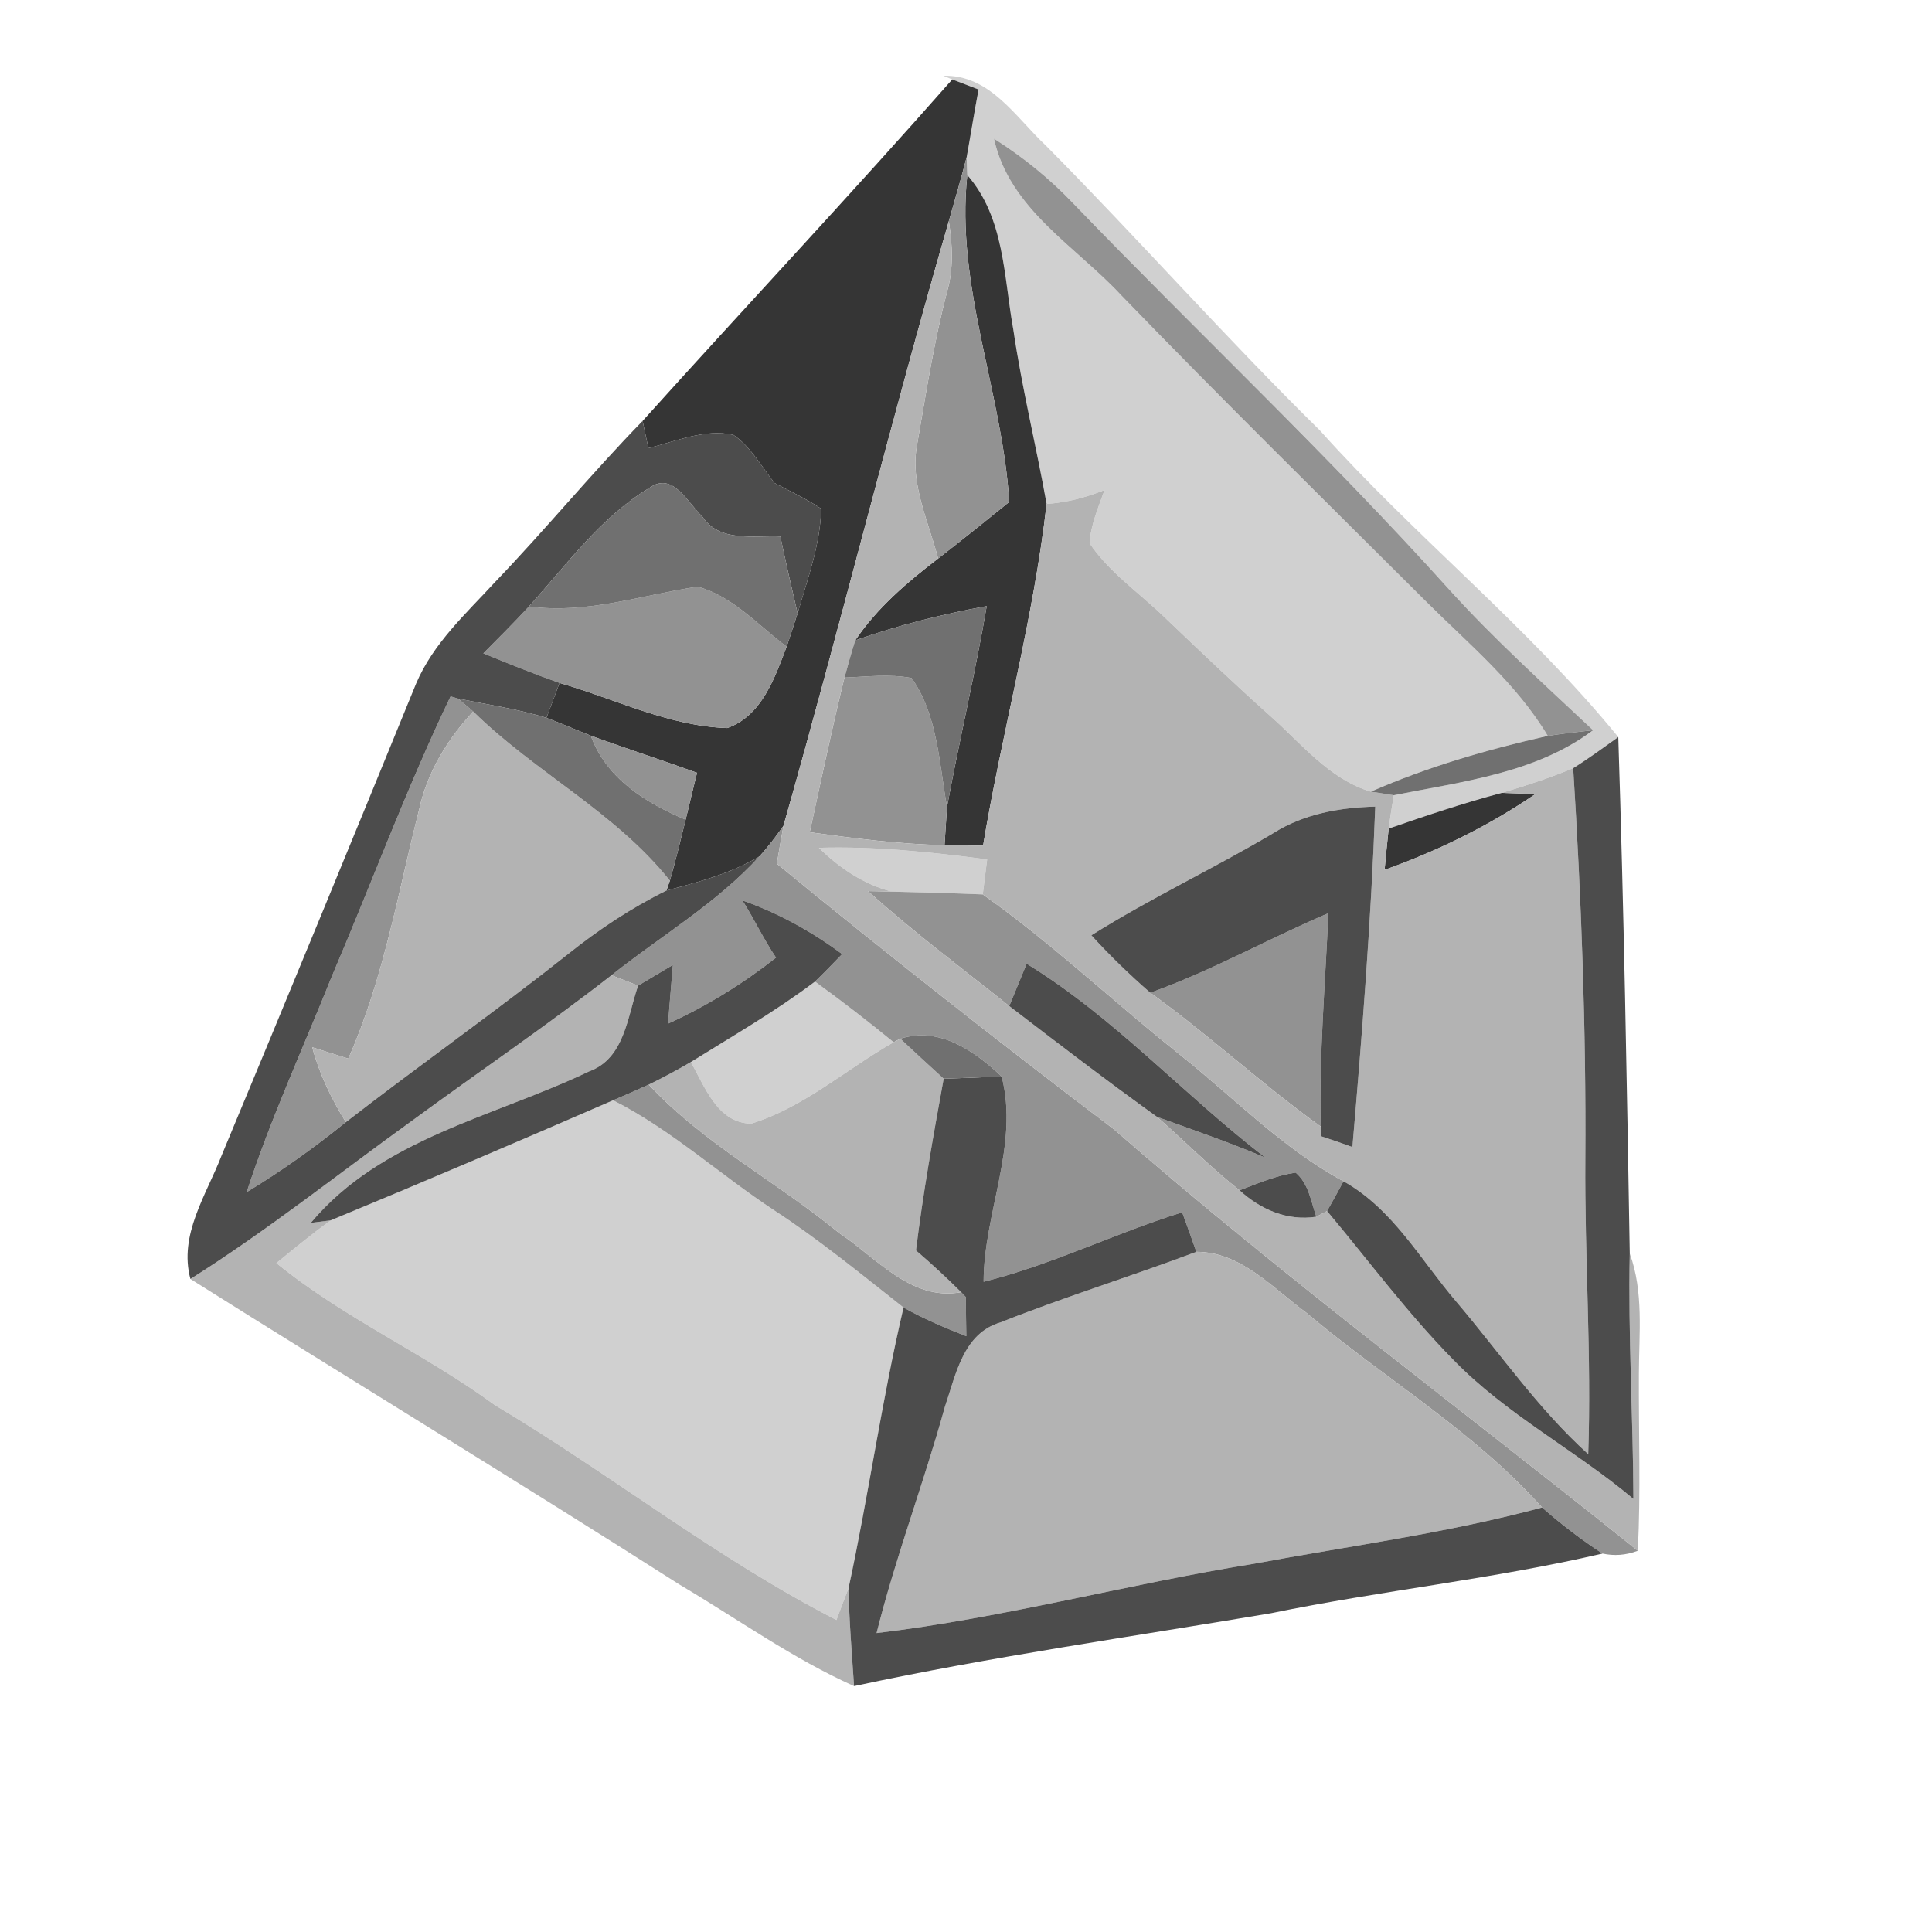 <?xml version="1.0" encoding="UTF-8" ?>
<!DOCTYPE svg PUBLIC "-//W3C//DTD SVG 1.1//EN" "http://www.w3.org/Graphics/SVG/1.1/DTD/svg11.dtd">
<svg width="180pt" height="180pt" viewBox="0 0 180 180" version="1.1" xmlns="http://www.w3.org/2000/svg">
<g id="#ffffffff">
</g>
<g id="#d0d0d0ff">
<path fill="#d0d0d0" opacity="1.00" d=" M 87.89 7.06 C 92.24 6.94 94.62 10.93 97.44 13.56 C 106.09 22.29 114.22 31.50 122.98 40.11 C 131.85 50.01 142.35 58.36 150.77 68.67 C 149.38 69.66 148.01 70.67 146.57 71.57 C 144.40 72.47 142.17 73.20 139.92 73.87 C 136.36 74.82 132.86 75.99 129.38 77.20 C 129.52 76.16 129.68 75.12 129.86 74.09 C 136.21 72.82 143.10 72.04 148.42 68.03 C 143.88 63.76 139.23 59.58 135.05 54.96 C 123.85 42.51 111.63 31.03 100.02 18.98 C 97.82 16.66 95.31 14.63 92.61 12.92 C 94.03 19.47 100.22 22.94 104.47 27.52 C 113.81 37.18 123.39 46.60 132.91 56.09 C 136.88 60.04 141.29 63.69 144.20 68.56 C 138.57 69.83 133.01 71.44 127.72 73.76 C 123.83 72.59 121.25 69.26 118.32 66.68 C 114.98 63.70 111.75 60.61 108.51 57.52 C 106.16 55.24 103.36 53.35 101.51 50.61 C 101.63 48.88 102.33 47.27 102.91 45.65 C 101.18 46.35 99.37 46.82 97.51 46.95 C 96.54 41.53 95.21 36.17 94.41 30.72 C 93.51 25.79 93.61 20.30 90.12 16.31 C 90.11 15.89 90.08 15.06 90.06 14.65 C 90.44 12.55 90.77 10.44 91.17 8.34 C 90.56 8.11 89.33 7.64 88.72 7.40 L 87.89 7.06 Z" />
<path fill="#d0d0d0" opacity="1.00" d=" M 76.30 78.99 C 81.55 78.84 86.77 79.39 91.97 80.07 C 91.83 81.16 91.69 82.24 91.56 83.33 C 88.73 83.21 85.90 83.14 83.07 83.07 C 80.47 82.39 78.20 80.87 76.30 78.99 Z" />
<path fill="#d0d0d0" opacity="1.00" d=" M 64.36 98.95 C 68.26 96.52 72.26 94.22 75.93 91.45 C 78.43 93.26 80.87 95.15 83.26 97.10 C 78.83 99.62 74.90 103.17 69.98 104.69 C 66.82 104.61 65.68 101.24 64.36 98.95 Z" />
<path fill="#d0d0d0" opacity="1.00" d=" M 30.80 113.70 C 39.61 110.06 48.38 106.31 57.12 102.51 C 62.58 105.28 67.09 109.46 72.17 112.79 C 76.37 115.54 80.24 118.72 84.18 121.82 C 82.15 130.47 80.93 139.28 79.06 147.96 C 78.68 148.94 78.30 149.93 77.93 150.93 C 66.75 145.20 56.89 137.33 46.12 130.92 C 39.57 126.12 32.05 122.82 25.75 117.68 C 27.41 116.32 29.07 114.96 30.80 113.70 Z" />
</g>
<g id="#353535ff">
<path fill="#353535" opacity="1.00" d=" M 88.72 7.40 C 89.33 7.64 90.56 8.11 91.17 8.34 C 90.77 10.44 90.44 12.55 90.06 14.65 C 89.54 16.64 88.97 18.62 88.40 20.60 C 82.98 39.30 78.32 58.22 72.99 76.95 C 72.29 77.93 71.57 78.90 70.75 79.79 C 68.09 81.39 65.07 82.18 62.09 82.97 L 62.41 82.05 C 62.95 80.17 63.41 78.27 63.88 76.37 C 64.23 74.91 64.58 73.45 64.94 72.00 C 61.65 70.81 58.32 69.74 55.04 68.54 C 53.66 68.00 52.30 67.40 50.91 66.88 C 51.32 65.79 51.73 64.71 52.13 63.63 C 57.30 65.11 62.32 67.66 67.76 67.83 C 70.98 66.69 72.18 63.15 73.29 60.25 C 73.64 59.21 73.98 58.18 74.31 57.14 C 75.24 53.95 76.42 50.75 76.51 47.40 C 75.14 46.47 73.62 45.78 72.16 45.00 C 70.94 43.47 69.97 41.64 68.32 40.51 C 65.65 39.93 62.98 41.12 60.41 41.75 C 60.28 41.11 60.00 39.85 59.87 39.22 C 69.45 28.58 79.25 18.15 88.72 7.40 Z" />
<path fill="#353535" opacity="1.00" d=" M 90.12 16.31 C 93.61 20.30 93.51 25.79 94.41 30.72 C 95.21 36.17 96.54 41.53 97.51 46.95 C 96.29 57.68 93.36 68.14 91.59 78.79 C 90.39 78.77 89.19 78.75 88.00 78.74 C 88.07 77.55 88.15 76.37 88.23 75.19 C 89.38 68.94 90.86 62.74 91.93 56.47 C 87.77 57.22 83.67 58.26 79.68 59.66 C 81.72 56.63 84.52 54.24 87.40 52.04 C 89.63 50.31 91.84 48.54 94.03 46.76 C 93.38 36.49 89.01 26.71 90.12 16.31 Z" />
<path fill="#353535" opacity="1.00" d=" M 129.38 77.20 C 132.86 75.99 136.36 74.82 139.92 73.87 C 140.71 73.90 142.27 73.95 143.05 73.98 C 138.70 76.95 133.95 79.28 129.00 81.04 C 129.12 79.76 129.24 78.48 129.38 77.20 Z" />
</g>
<g id="#929292ff">
<path fill="#929292" opacity="1.00" d=" M 92.61 12.92 C 95.31 14.63 97.82 16.66 100.02 18.98 C 111.63 31.03 123.85 42.51 135.05 54.96 C 139.23 59.58 143.88 63.76 148.42 68.03 C 147.01 68.18 145.60 68.35 144.20 68.56 C 141.29 63.69 136.88 60.04 132.91 56.09 C 123.39 46.60 113.81 37.18 104.47 27.52 C 100.22 22.94 94.03 19.47 92.61 12.92 Z" />
<path fill="#929292" opacity="1.00" d=" M 88.40 20.60 C 88.97 18.62 89.54 16.64 90.06 14.65 C 90.08 15.06 90.11 15.89 90.12 16.31 C 89.01 26.71 93.38 36.49 94.03 46.76 C 91.84 48.54 89.63 50.31 87.40 52.04 C 86.52 48.57 84.74 45.07 85.45 41.40 C 86.27 36.66 87.01 31.90 88.22 27.24 C 88.86 25.07 88.74 22.80 88.40 20.60 Z" />
<path fill="#929292" opacity="1.00" d=" M 49.28 56.50 C 54.65 57.25 59.78 55.43 65.00 54.66 C 68.27 55.55 70.65 58.27 73.29 60.25 C 72.18 63.15 70.98 66.69 67.76 67.83 C 62.32 67.66 57.30 65.11 52.13 63.63 C 49.74 62.79 47.38 61.83 45.03 60.87 C 46.46 59.43 47.90 57.99 49.28 56.50 Z" />
<path fill="#929292" opacity="1.00" d=" M 78.68 63.13 C 80.76 63.05 82.86 62.78 84.93 63.17 C 87.37 66.63 87.50 71.14 88.23 75.19 C 88.15 76.37 88.07 77.55 88.00 78.74 C 83.79 78.66 79.61 78.11 75.44 77.54 C 76.50 72.74 77.49 67.91 78.68 63.13 Z" />
<path fill="#929292" opacity="1.00" d=" M 41.98 64.88 L 42.68 65.09 C 43.03 65.39 43.74 65.99 44.09 66.29 C 41.70 68.86 39.82 71.91 39.06 75.38 C 37.08 83.19 35.74 91.21 32.45 98.63 C 31.33 98.27 30.21 97.92 29.09 97.57 C 29.75 100.05 30.88 102.37 32.22 104.55 C 29.29 106.92 26.21 109.12 22.98 111.07 C 25.22 104.21 28.24 97.66 30.92 90.96 C 34.63 82.28 37.89 73.40 41.98 64.88 Z" />
<path fill="#929292" opacity="1.00" d=" M 55.04 68.54 C 58.32 69.74 61.65 70.81 64.94 72.00 C 64.58 73.45 64.23 74.91 63.88 76.37 C 60.15 74.80 56.50 72.54 55.04 68.54 Z" />
<path fill="#929292" opacity="1.00" d=" M 70.75 79.79 C 71.57 78.90 72.29 77.93 72.99 76.95 C 72.77 78.12 72.58 79.29 72.38 80.47 C 82.69 88.93 93.18 97.17 103.80 105.23 C 119.53 118.95 136.32 131.41 152.59 144.48 C 151.48 144.90 150.39 144.98 149.30 144.74 C 147.33 143.45 145.44 142.01 143.67 140.45 C 137.27 133.29 128.93 128.41 121.65 122.26 C 118.54 119.99 115.61 116.63 111.46 116.63 C 111.03 115.40 110.59 114.17 110.14 112.95 C 103.89 114.89 98.00 117.84 91.64 119.42 C 91.65 113.00 94.97 106.67 93.32 100.29 C 90.76 97.91 87.56 95.61 83.88 96.77 L 83.26 97.10 C 80.87 95.15 78.43 93.26 75.93 91.45 C 76.80 90.62 77.62 89.75 78.46 88.89 C 75.62 86.79 72.51 85.06 69.17 83.89 C 70.27 85.64 71.15 87.51 72.30 89.22 C 69.20 91.66 65.83 93.74 62.24 95.37 C 62.38 93.55 62.54 91.72 62.69 89.90 C 61.61 90.54 60.53 91.18 59.45 91.83 C 58.83 91.58 57.59 91.10 56.97 90.86 C 61.58 87.19 66.75 84.17 70.75 79.79 Z" />
<path fill="#929292" opacity="1.00" d=" M 80.87 83.02 C 81.42 83.03 82.52 83.05 83.07 83.07 C 85.90 83.14 88.73 83.21 91.56 83.33 C 97.97 87.85 103.66 93.27 109.79 98.15 C 114.88 102.18 119.42 106.95 125.17 110.06 C 124.68 110.99 124.16 111.91 123.64 112.83 C 123.39 112.96 122.89 113.23 122.64 113.36 C 122.14 111.94 121.93 110.28 120.71 109.25 C 118.89 109.52 117.19 110.25 115.49 110.90 C 112.79 108.77 110.38 106.32 107.80 104.06 C 111.18 105.28 114.59 106.45 117.90 107.86 C 110.32 102.04 103.82 94.79 95.65 89.79 C 95.11 91.10 94.58 92.41 94.03 93.73 C 89.61 90.20 85.07 86.81 80.87 83.02 Z" />
<path fill="#929292" opacity="1.00" d=" M 107.17 92.49 C 112.89 90.45 118.18 87.45 123.76 85.08 C 123.47 91.70 122.89 98.32 123.05 104.96 C 117.58 101.03 112.64 96.42 107.17 92.49 Z" />
<path fill="#929292" opacity="1.00" d=" M 57.12 102.51 C 58.23 102.04 59.34 101.56 60.44 101.05 C 65.58 106.58 72.39 110.10 78.17 114.87 C 81.67 117.18 84.90 121.25 89.55 120.39 L 89.99 120.85 C 89.99 122.06 90.01 123.27 90.03 124.49 C 88.03 123.71 86.05 122.87 84.18 121.82 C 80.24 118.72 76.37 115.54 72.17 112.79 C 67.09 109.46 62.58 105.28 57.12 102.51 Z" />
</g>
<g id="#b3b3b3ff">
<path fill="#b3b3b3" opacity="1.00" d=" M 88.40 20.60 C 88.74 22.80 88.86 25.07 88.22 27.24 C 87.01 31.90 86.27 36.66 85.45 41.40 C 84.74 45.07 86.52 48.57 87.40 52.04 C 84.52 54.24 81.72 56.63 79.68 59.66 C 79.32 60.81 78.99 61.97 78.68 63.13 C 77.49 67.91 76.50 72.74 75.44 77.54 C 79.61 78.11 83.79 78.66 88.00 78.74 C 89.19 78.75 90.39 78.77 91.59 78.79 C 93.36 68.14 96.29 57.68 97.51 46.95 C 99.37 46.82 101.18 46.35 102.91 45.65 C 102.33 47.27 101.63 48.88 101.51 50.61 C 103.36 53.35 106.16 55.24 108.51 57.52 C 111.75 60.61 114.98 63.70 118.32 66.68 C 121.25 69.26 123.83 72.59 127.72 73.76 C 128.25 73.84 129.33 74.00 129.86 74.09 C 129.68 75.12 129.52 76.16 129.38 77.20 C 129.24 78.48 129.12 79.76 129.00 81.04 C 133.95 79.28 138.70 76.95 143.05 73.98 C 142.27 73.95 140.71 73.90 139.92 73.87 C 142.17 73.20 144.40 72.47 146.57 71.57 C 147.33 83.70 147.78 95.84 147.70 107.99 C 147.63 117.16 148.29 126.32 147.97 135.48 C 143.31 131.27 139.75 126.07 135.71 121.31 C 132.37 117.41 129.79 112.64 125.17 110.06 C 119.42 106.95 114.88 102.18 109.79 98.15 C 103.66 93.27 97.97 87.85 91.56 83.33 C 91.69 82.24 91.83 81.16 91.97 80.07 C 86.77 79.39 81.55 78.84 76.30 78.99 C 78.20 80.87 80.47 82.39 83.07 83.07 C 82.52 83.05 81.42 83.03 80.87 83.02 C 85.07 86.81 89.61 90.20 94.03 93.73 C 98.58 97.22 103.14 100.71 107.80 104.06 C 110.38 106.32 112.79 108.77 115.49 110.90 C 117.45 112.69 119.95 113.78 122.64 113.36 C 122.89 113.23 123.39 112.96 123.64 112.83 C 127.51 117.45 131.12 122.33 135.35 126.64 C 140.31 131.78 146.74 135.08 152.18 139.65 C 152.15 132.03 151.68 124.41 151.84 116.79 C 153.15 120.38 152.70 124.25 152.69 127.99 C 152.66 133.49 152.87 138.99 152.59 144.48 C 136.32 131.41 119.53 118.95 103.80 105.23 C 93.18 97.17 82.69 88.93 72.38 80.47 C 72.58 79.29 72.77 78.12 72.99 76.95 C 78.32 58.22 82.98 39.30 88.40 20.60 M 118.64 77.62 C 113.06 80.93 107.17 83.69 101.68 87.14 C 103.40 89.03 105.24 90.81 107.17 92.49 C 112.64 96.42 117.58 101.03 123.05 104.96 L 123.05 105.85 C 124.04 106.17 125.02 106.51 126.00 106.87 C 126.91 96.32 127.74 85.74 128.13 75.15 C 124.82 75.24 121.48 75.82 118.64 77.62 Z" />
<path fill="#b3b3b3" opacity="1.00" d=" M 39.06 75.38 C 39.82 71.91 41.70 68.86 44.09 66.29 C 49.85 71.96 57.33 75.67 62.41 82.05 L 62.09 82.97 C 58.82 84.58 55.77 86.61 52.92 88.89 C 46.14 94.26 39.06 99.25 32.22 104.55 C 30.88 102.37 29.75 100.05 29.09 97.57 C 30.21 97.92 31.33 98.27 32.45 98.63 C 35.74 91.21 37.08 83.19 39.06 75.38 Z" />
<path fill="#b3b3b3" opacity="1.00" d=" M 38.41 104.40 C 44.58 99.87 50.93 95.57 56.97 90.86 C 57.59 91.10 58.83 91.58 59.45 91.83 C 58.45 94.70 58.21 98.61 54.88 99.82 C 46.03 104.06 35.55 106.05 28.96 113.93 C 29.42 113.87 30.34 113.76 30.80 113.70 C 29.07 114.96 27.41 116.32 25.75 117.68 C 32.05 122.82 39.57 126.12 46.12 130.92 C 56.89 137.33 66.75 145.20 77.93 150.93 C 78.30 149.93 78.68 148.94 79.06 147.96 C 79.11 151.01 79.37 154.05 79.57 157.09 C 73.84 154.52 68.73 150.84 63.34 147.65 C 48.23 138.01 32.91 128.70 17.74 119.16 C 24.91 114.64 31.54 109.35 38.41 104.40 Z" />
<path fill="#b3b3b3" opacity="1.00" d=" M 83.26 97.10 L 83.88 96.77 C 85.21 98.02 86.56 99.26 87.92 100.50 C 86.95 105.82 86.00 111.14 85.34 116.50 C 86.79 117.74 88.19 119.04 89.55 120.39 C 84.90 121.25 81.67 117.18 78.17 114.87 C 72.39 110.10 65.58 106.58 60.44 101.05 C 61.77 100.40 63.08 99.70 64.36 98.95 C 65.68 101.24 66.82 104.61 69.98 104.69 C 74.90 103.17 78.83 99.62 83.26 97.10 Z" />
<path fill="#b3b3b3" opacity="1.00" d=" M 111.46 116.63 C 115.61 116.63 118.54 119.99 121.65 122.26 C 128.93 128.41 137.27 133.29 143.67 140.45 C 134.86 142.83 125.79 144.02 116.83 145.69 C 105.06 147.59 93.52 150.74 81.67 152.15 C 83.45 145.02 86.08 138.15 88.03 131.08 C 89.05 128.10 89.73 124.21 93.23 123.20 C 99.23 120.81 105.42 118.91 111.46 116.63 Z" />
</g>
<g id="#4c4c4cff">
<path fill="#4c4c4c" opacity="1.00" d=" M 46.18 54.17 C 50.86 49.29 55.15 44.06 59.87 39.22 C 60.00 39.85 60.28 41.11 60.41 41.75 C 62.98 41.12 65.65 39.93 68.32 40.51 C 69.97 41.64 70.94 43.47 72.16 45.00 C 73.62 45.78 75.14 46.47 76.51 47.40 C 76.42 50.75 75.24 53.95 74.31 57.14 C 73.75 54.76 73.21 52.37 72.70 49.98 C 70.20 49.87 67.03 50.56 65.43 48.12 C 64.08 46.88 62.70 43.90 60.53 45.44 C 55.96 48.18 52.80 52.61 49.28 56.50 C 47.90 57.99 46.46 59.43 45.03 60.87 C 47.38 61.83 49.74 62.79 52.13 63.63 C 51.73 64.71 51.32 65.79 50.91 66.88 C 48.22 66.05 45.43 65.65 42.68 65.09 L 41.98 64.88 C 37.89 73.40 34.63 82.28 30.92 90.96 C 28.24 97.66 25.22 104.21 22.98 111.07 C 26.21 109.12 29.29 106.92 32.22 104.55 C 39.06 99.25 46.14 94.26 52.92 88.89 C 55.77 86.61 58.82 84.58 62.09 82.97 C 65.07 82.18 68.09 81.39 70.75 79.79 C 66.75 84.17 61.58 87.19 56.97 90.86 C 50.93 95.57 44.58 99.87 38.41 104.40 C 31.54 109.35 24.91 114.64 17.74 119.16 C 16.64 115.04 19.22 111.34 20.64 107.67 C 26.74 93.04 32.77 78.38 38.76 63.71 C 40.36 59.92 43.46 57.13 46.18 54.17 Z" />
<path fill="#4c4c4c" opacity="1.00" d=" M 146.57 71.57 C 148.01 70.67 149.38 69.66 150.77 68.67 C 151.29 84.70 151.57 100.75 151.84 116.79 C 151.68 124.41 152.15 132.03 152.18 139.65 C 146.74 135.08 140.31 131.78 135.35 126.64 C 131.12 122.33 127.51 117.45 123.64 112.83 C 124.16 111.91 124.68 110.99 125.17 110.06 C 129.79 112.64 132.37 117.41 135.71 121.31 C 139.75 126.07 143.31 131.27 147.97 135.48 C 148.29 126.32 147.63 117.16 147.70 107.99 C 147.78 95.84 147.33 83.70 146.57 71.57 Z" />
<path fill="#4c4c4c" opacity="1.00" d=" M 118.64 77.62 C 121.48 75.82 124.82 75.24 128.13 75.15 C 127.74 85.74 126.91 96.32 126.00 106.87 C 125.02 106.51 124.04 106.17 123.05 105.85 L 123.05 104.96 C 122.89 98.32 123.47 91.70 123.76 85.08 C 118.18 87.45 112.89 90.45 107.17 92.49 C 105.24 90.81 103.40 89.03 101.68 87.14 C 107.17 83.69 113.06 80.93 118.64 77.62 Z" />
<path fill="#4c4c4c" opacity="1.00" d=" M 69.17 83.89 C 72.51 85.06 75.62 86.79 78.46 88.89 C 77.62 89.75 76.80 90.62 75.93 91.45 C 72.26 94.22 68.26 96.52 64.36 98.95 C 63.08 99.70 61.77 100.40 60.44 101.05 C 59.34 101.56 58.23 102.04 57.12 102.51 C 48.38 106.31 39.61 110.06 30.80 113.70 C 30.34 113.76 29.42 113.87 28.96 113.93 C 35.55 106.05 46.03 104.06 54.88 99.82 C 58.21 98.61 58.45 94.70 59.45 91.83 C 60.53 91.18 61.61 90.54 62.69 89.90 C 62.54 91.72 62.38 93.55 62.24 95.37 C 65.83 93.74 69.20 91.66 72.30 89.22 C 71.15 87.51 70.27 85.64 69.17 83.89 Z" />
<path fill="#4c4c4c" opacity="1.00" d=" M 95.65 89.79 C 103.82 94.79 110.32 102.04 117.90 107.86 C 114.59 106.45 111.18 105.28 107.80 104.06 C 103.14 100.71 98.58 97.22 94.03 93.73 C 94.58 92.41 95.11 91.10 95.65 89.79 Z" />
<path fill="#4c4c4c" opacity="1.00" d=" M 87.92 100.50 C 89.72 100.44 91.52 100.38 93.32 100.29 C 94.97 106.67 91.65 113.00 91.64 119.42 C 98.00 117.84 103.89 114.89 110.14 112.95 C 110.59 114.17 111.03 115.40 111.46 116.63 C 105.42 118.91 99.23 120.81 93.23 123.20 C 89.73 124.21 89.05 128.10 88.03 131.08 C 86.08 138.15 83.45 145.02 81.67 152.15 C 93.52 150.74 105.06 147.59 116.83 145.69 C 125.79 144.02 134.86 142.83 143.67 140.45 C 145.44 142.01 147.33 143.45 149.30 144.74 C 139.11 147.12 128.67 148.19 118.42 150.30 C 105.46 152.49 92.43 154.33 79.57 157.09 C 79.37 154.05 79.11 151.01 79.06 147.96 C 80.93 139.28 82.15 130.47 84.18 121.82 C 86.05 122.87 88.03 123.71 90.03 124.49 C 90.01 123.27 89.99 122.06 89.99 120.85 L 89.55 120.39 C 88.19 119.04 86.79 117.74 85.34 116.50 C 86.00 111.14 86.95 105.82 87.92 100.50 Z" />
<path fill="#4c4c4c" opacity="1.00" d=" M 115.49 110.90 C 117.19 110.25 118.89 109.52 120.71 109.25 C 121.93 110.28 122.14 111.94 122.64 113.36 C 119.95 113.78 117.45 112.69 115.49 110.90 Z" />
</g>
<g id="#707070ff">
<path fill="#707070" opacity="1.00" d=" M 60.53 45.44 C 62.70 43.90 64.08 46.88 65.43 48.12 C 67.03 50.56 70.20 49.87 72.70 49.98 C 73.21 52.37 73.75 54.76 74.31 57.14 C 73.98 58.18 73.64 59.21 73.29 60.25 C 70.65 58.27 68.27 55.55 65.00 54.66 C 59.78 55.43 54.65 57.25 49.28 56.50 C 52.80 52.61 55.96 48.18 60.53 45.44 Z" />
<path fill="#707070" opacity="1.00" d=" M 79.68 59.66 C 83.67 58.26 87.77 57.22 91.93 56.47 C 90.86 62.74 89.38 68.94 88.23 75.19 C 87.50 71.14 87.37 66.63 84.93 63.17 C 82.86 62.78 80.76 63.05 78.68 63.13 C 78.99 61.97 79.32 60.81 79.68 59.66 Z" />
<path fill="#707070" opacity="1.00" d=" M 42.68 65.09 C 45.43 65.65 48.22 66.05 50.91 66.88 C 52.30 67.40 53.66 68.00 55.04 68.54 C 56.50 72.54 60.15 74.80 63.88 76.37 C 63.41 78.27 62.95 80.17 62.41 82.05 C 57.33 75.67 49.85 71.96 44.09 66.29 C 43.74 65.99 43.03 65.39 42.68 65.09 Z" />
<path fill="#707070" opacity="1.00" d=" M 144.20 68.56 C 145.60 68.35 147.01 68.18 148.42 68.03 C 143.10 72.04 136.21 72.82 129.86 74.09 C 129.33 74.00 128.25 73.84 127.72 73.76 C 133.01 71.44 138.57 69.83 144.20 68.56 Z" />
<path fill="#707070" opacity="1.00" d=" M 83.88 96.77 C 87.56 95.61 90.76 97.91 93.32 100.29 C 91.52 100.38 89.72 100.44 87.92 100.50 C 86.56 99.26 85.21 98.02 83.88 96.77 Z" />
</g>
</svg>
